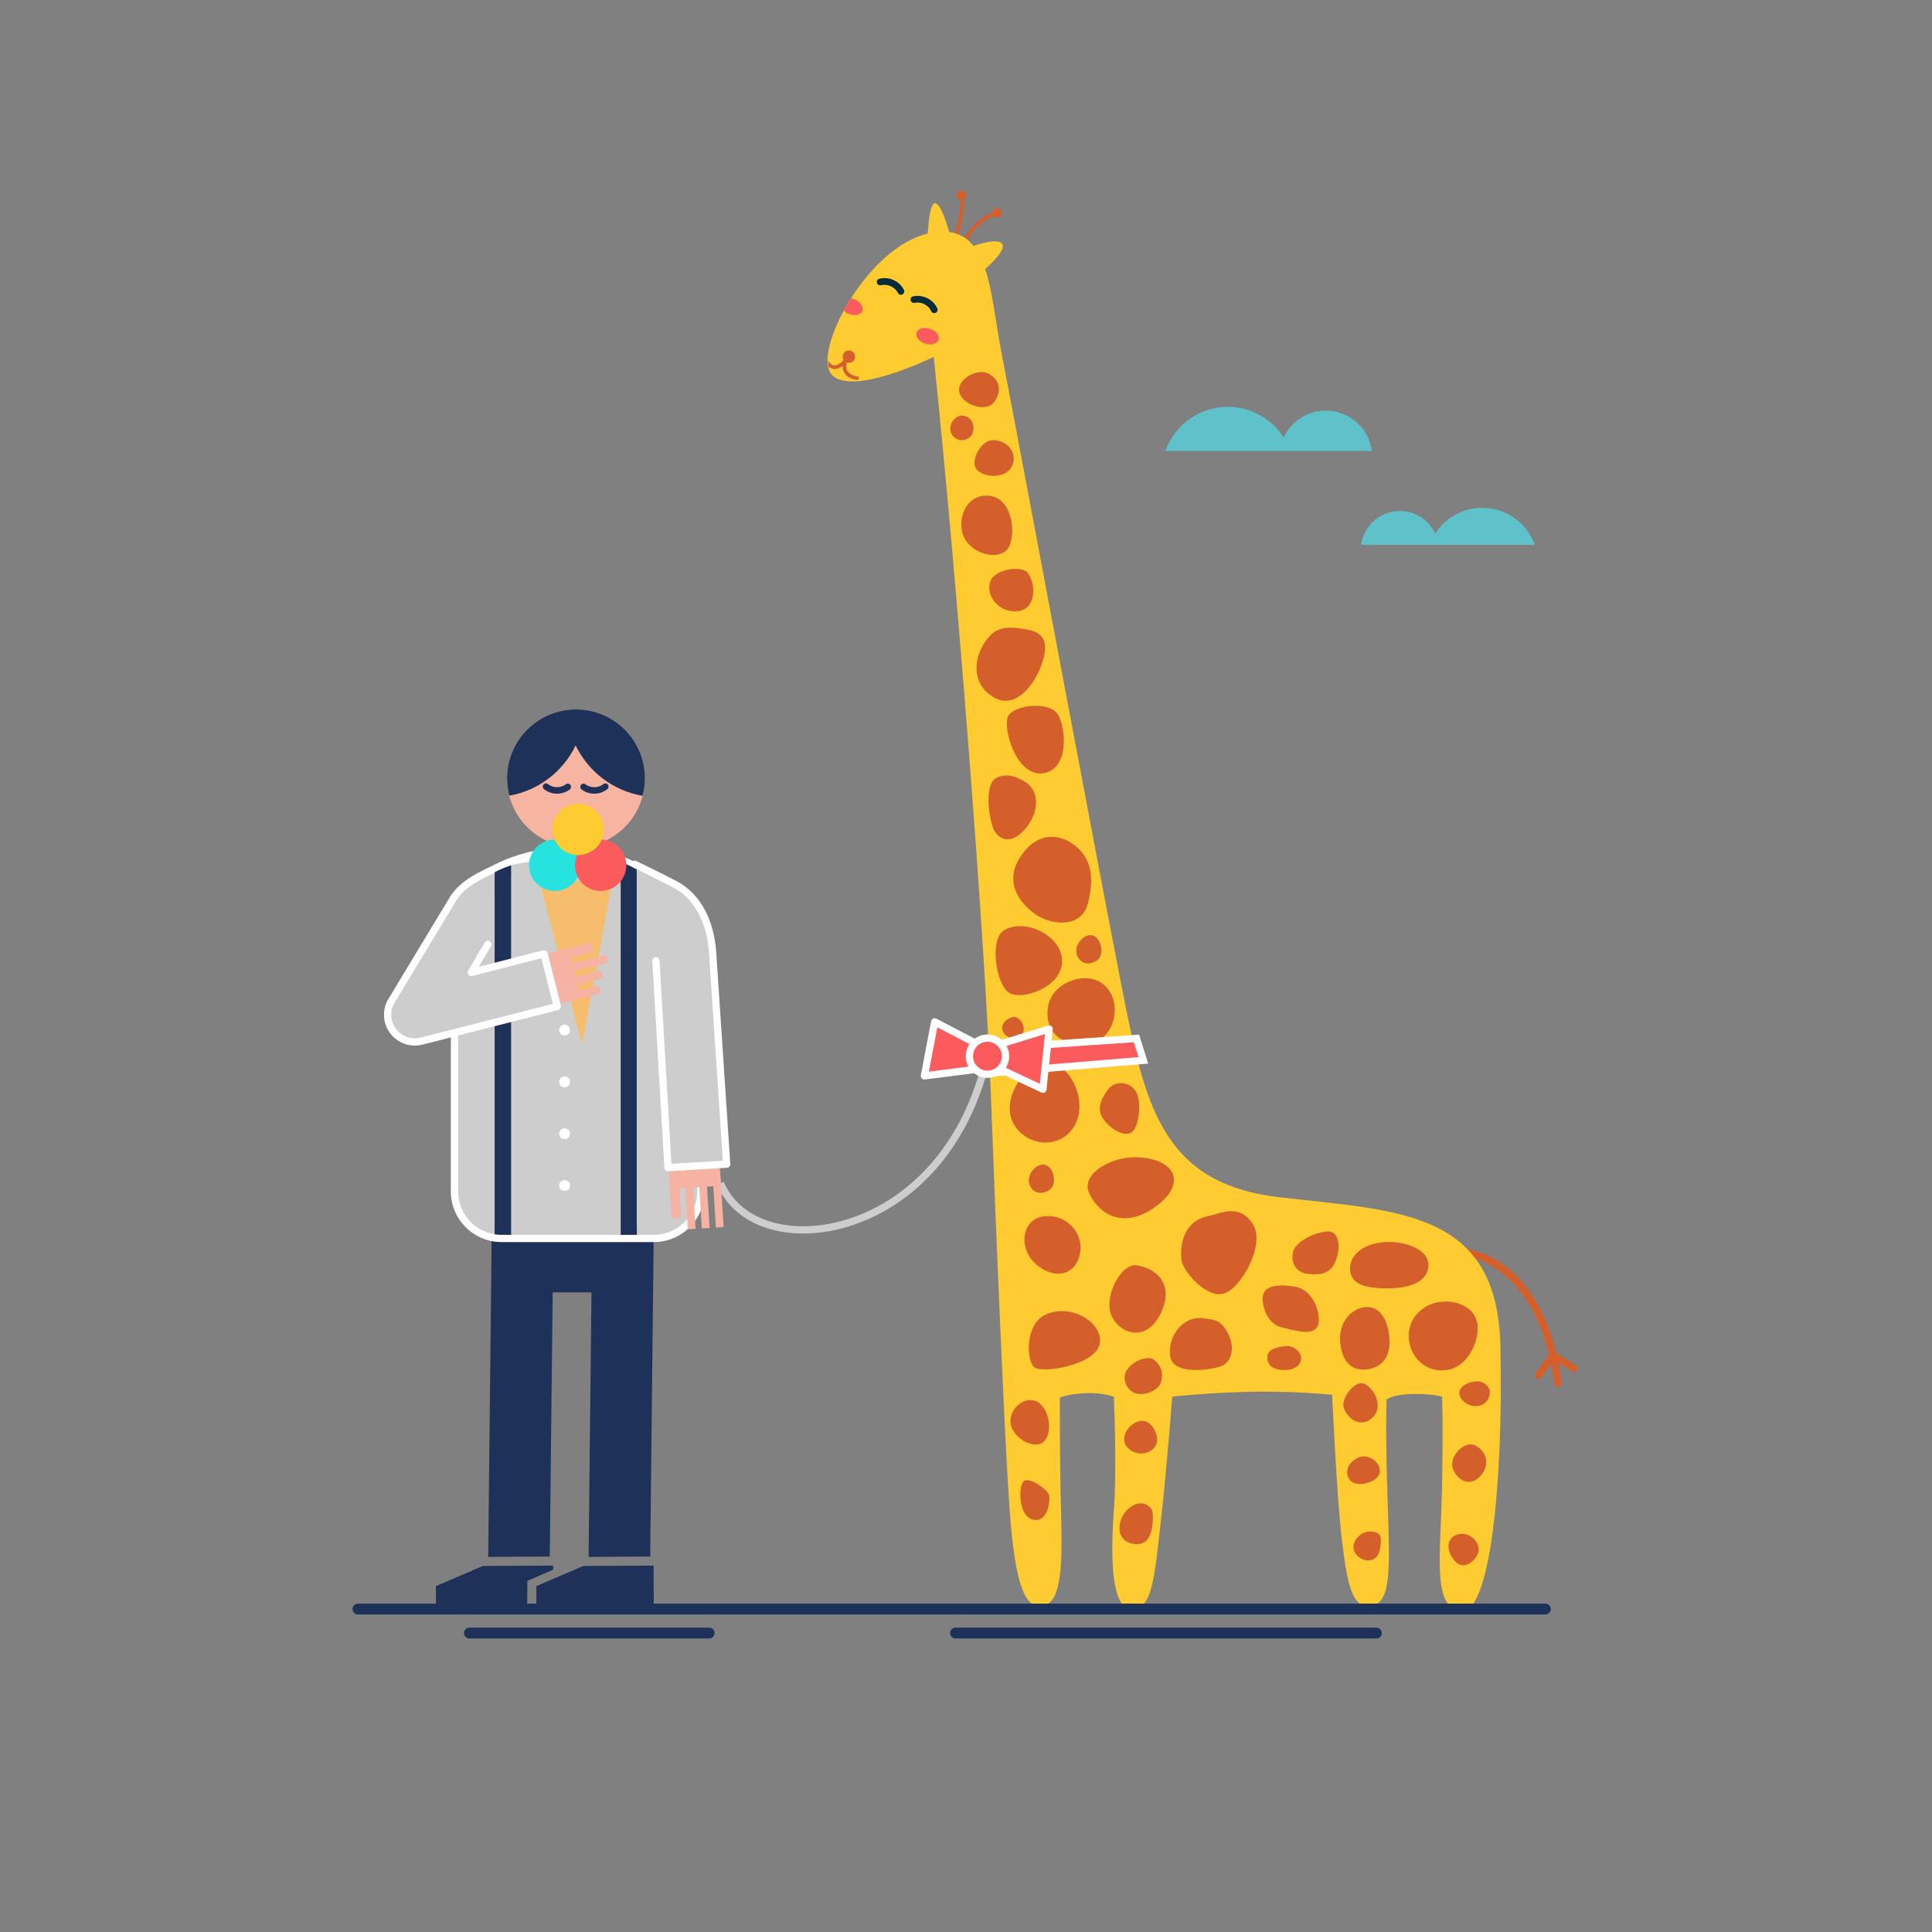 <?xml version="1.0" encoding="UTF-8" standalone="no"?>
<svg width="454px" height="454px" viewBox="0 0 454 454" version="1.1" xmlns="http://www.w3.org/2000/svg" xmlns:xlink="http://www.w3.org/1999/xlink" xmlns:sketch="http://www.bohemiancoding.com/sketch/ns">
    <rect x="0" y="0" width="454" height="454" fill="#808080" stroke="none"/>
    <!-- Generator: Sketch 3.4 (15575) - http://www.bohemiancoding.com/sketch -->
    <title>Untitled 2</title>
    <desc>Created with Sketch.</desc>
    <defs>
        <path id="path-1" d="M0,0.457 L453.543,0.457 L453.543,454 L0,454 L0,0.457 Z"></path>
    </defs>
    <g id="Page-1" stroke="none" stroke-width="1" fill="none" fill-rule="evenodd" sketch:type="MSPage">
        <g id="beavr-giraffe-gelato" sketch:type="MSLayerGroup">
            <path d="M188.732,289.867 C179.16,289.867 171.559,285.624 168.501,278.381 L170.069,277.719 C173.16,285.033 181.459,288.987 191.742,288.022 C206.249,286.666 225.353,275.091 231.45,246.93 L233.114,247.291 C226.822,276.35 206.98,288.308 191.9,289.717 C190.824,289.818 189.766,289.867 188.732,289.867" id="Fill-1" fill="#CDCDCD" sketch:type="MSShapeGroup"></path>
            <path d="M226.277,57.986 L223.844,56.647 L223.958,56.309 C223.981,56.245 226.141,49.832 225.574,46.26 C225.537,46.028 225.695,45.811 225.928,45.773 C226.157,45.737 226.378,45.894 226.415,46.127 C226.944,49.459 225.329,54.832 224.876,56.243 L225.922,56.819 C226.676,55.472 229.41,51.103 233.769,49.823 C233.993,49.756 234.231,49.886 234.296,50.111 C234.363,50.337 234.234,50.573 234.008,50.639 C229.296,52.023 226.502,57.534 226.475,57.589 L226.277,57.986 Z" id="Fill-3" fill="#D45F2A" sketch:type="MSShapeGroup"></path>
            <path d="M366.108,325.887 C365.686,325.887 365.321,325.574 365.265,325.145 C361.634,297.322 344.848,295.277 344.678,295.26 C344.211,295.212 343.87,294.794 343.919,294.325 C343.968,293.857 344.38,293.527 344.853,293.566 C345.598,293.643 363.15,295.779 366.953,324.926 C367.014,325.392 366.685,325.819 366.219,325.88 C366.182,325.885 366.145,325.887 366.108,325.887" id="Fill-5" fill="#D45F2A" sketch:type="MSShapeGroup"></path>
            <path d="M219.414,83.868 C219.414,83.868 200.554,93.155 195.553,88.154 C190.552,83.154 203.554,58.149 218.128,54.863 C232.702,51.577 232.416,68.008 235.417,83.296 C238.417,98.585 258.135,204.174 263.564,231.75 C268.994,259.326 272.709,278.043 300.57,281.33 C328.432,284.616 351.865,284.187 352.579,316.336 C353.294,348.484 350.15,379.489 343.292,378.632 C336.434,377.774 338.577,365.201 338.863,349.341 C339.148,333.481 338.863,328.195 338.863,328.195 C338.863,328.195 336.615,327.476 331.918,327.57 C327.22,327.664 325.811,328.885 325.811,328.885 C325.811,328.885 325.53,337.152 326.093,353.216 C326.657,369.28 326.845,376.608 322.242,377.359 C317.638,378.111 316.605,372.099 315.384,362.329 C314.163,352.559 313.035,327.758 313.035,327.758 C313.035,327.758 303.077,326.725 291.992,327.1 C280.907,327.476 275.459,328.228 275.459,328.228 C275.459,328.228 274.237,344.668 272.734,357.913 C271.231,371.159 270.761,378.205 265.876,378.111 C260.991,378.017 260.991,365.241 261.743,355.001 C262.495,344.761 261.743,328.228 261.743,328.228 C261.743,328.228 259.207,327.194 255.073,327.382 C250.94,327.57 249.061,328.416 249.061,328.416 C249.061,328.416 248.967,341.755 249.343,355.377 C249.718,368.998 249.343,377.359 244.364,377.453 C239.385,377.547 237.882,366.274 236.848,348.613 C235.815,330.952 234.13,292.232 232.853,257.469 C231.576,222.707 224.988,137.004 219.414,83.868" id="Fill-7" fill="#FECB30" sketch:type="MSShapeGroup"></path>
            <path d="M209.721,65.703 C210.881,66.156 211.836,67.012 212.409,68.116 C212.609,68.502 212.459,68.977 212.073,69.178 C211.687,69.378 211.211,69.228 211.011,68.841 C210.278,67.428 208.565,66.651 207.019,67.027 C206.596,67.13 206.171,66.869 206.068,66.448 C205.965,66.025 206.224,65.599 206.647,65.496 C207.672,65.247 208.736,65.319 209.721,65.703" id="Fill-9" fill="#062B3A" sketch:type="MSShapeGroup"></path>
            <path d="M217.476,69.871 C217.537,69.895 217.598,69.92 217.659,69.946 C218.799,70.441 219.721,71.333 220.254,72.457 C220.439,72.851 220.271,73.32 219.878,73.506 C219.484,73.693 219.016,73.524 218.829,73.13 C218.461,72.351 217.822,71.734 217.032,71.392 C216.369,71.087 215.625,71.021 214.91,71.168 C214.484,71.253 214.067,70.979 213.98,70.554 C213.893,70.127 214.169,69.712 214.594,69.624 C215.564,69.427 216.556,69.512 217.476,69.871" id="Fill-11" fill="#062B3A" sketch:type="MSShapeGroup"></path>
            <path d="M232.24,87.784 C229.464,86.396 224.607,89.345 225.474,92.294 C226.342,95.243 231.806,96.978 233.628,94.463 C235.449,91.947 235.016,89.172 232.24,87.784" id="Fill-13" fill="#D45F2A" sketch:type="MSShapeGroup"></path>
            <path d="M226.255,97.672 C224.446,97.446 222.352,100.101 223.74,102.182 C225.127,104.264 228.076,103.483 228.597,101.662 C229.117,99.84 228.337,97.932 226.255,97.672" id="Fill-15" fill="#D45F2A" sketch:type="MSShapeGroup"></path>
            <path d="M233.541,103.426 C230.579,103.265 228.163,107.994 229.291,109.989 C230.418,111.984 235.623,112.852 237.531,109.989 C239.439,107.127 237.271,103.628 233.541,103.426" id="Fill-17" fill="#D45F2A" sketch:type="MSShapeGroup"></path>
            <path d="M232.413,116.494 C226.785,116.012 224.867,122.305 226.428,126.035 C227.989,129.765 233.627,131.673 236.316,129.505 C239.005,127.336 238.485,117.014 232.413,116.494" id="Fill-19" fill="#D45F2A" sketch:type="MSShapeGroup"></path>
            <path d="M241.52,134.623 C240.175,132.868 233.975,133.582 232.761,136.53 C231.546,139.48 234.234,143.904 238.918,143.643 C243.602,143.382 243.516,137.225 241.52,134.623" id="Fill-21" fill="#D45F2A" sketch:type="MSShapeGroup"></path>
            <path d="M232.934,149.108 C229.143,152.775 227.555,159.777 232.934,163.506 C238.311,167.236 242.649,161.164 244.209,157.522 C245.77,153.879 247.071,149.195 241.954,148.067 C236.837,146.94 234.498,147.595 232.934,149.108" id="Fill-23" fill="#D45F2A" sketch:type="MSShapeGroup"></path>
            <path d="M248.72,168.103 C246.858,164.645 238.658,165.588 237.01,168.103 C235.362,170.618 238.745,182.501 244.99,181.721 C251.235,180.94 250.541,171.486 248.72,168.103" id="Fill-25" fill="#D45F2A" sketch:type="MSShapeGroup"></path>
            <path d="M234.061,182.849 C231.346,184.4 232.24,191.782 233.454,194.732 C234.668,197.68 238.138,198.635 241.434,194.125 C244.73,189.614 243.602,185.363 240.913,183.715 C238.224,182.067 235.883,181.808 234.061,182.849" id="Fill-27" fill="#D45F2A" sketch:type="MSShapeGroup"></path>
            <path d="M253.057,199.069 C249.036,195.577 243.429,195.339 239.526,201.757 C235.623,208.175 240.654,213.207 243.863,215.202 C247.072,217.196 254.098,218.325 255.659,212.252 C257.22,206.18 256.353,201.93 253.057,199.069" id="Fill-29" fill="#D45F2A" sketch:type="MSShapeGroup"></path>
            <path d="M235.969,218.584 C232.405,220.64 234.061,231.508 237.183,233.329 C240.306,235.151 249.5,231.942 249.587,225.957 C249.674,219.972 241.046,215.654 235.969,218.584" id="Fill-31" fill="#D45F2A" sketch:type="MSShapeGroup"></path>
            <path d="M256.96,219.886 C254.869,219.049 251.929,222.227 253.23,224.829 C254.531,227.431 257.827,226.304 258.521,224.829 C259.215,223.355 258.695,220.579 256.96,219.886" id="Fill-33" fill="#D45F2A" sketch:type="MSShapeGroup"></path>
            <path d="M245.811,273.808 C243.72,272.972 240.78,276.15 242.081,278.752 C243.382,281.354 246.678,280.227 247.372,278.752 C248.066,277.278 247.546,274.502 245.811,273.808" id="Fill-35" fill="#D45F2A" sketch:type="MSShapeGroup"></path>
            <path d="M258.261,230.641 C253.971,228.373 247.159,231.335 246.291,236.452 C245.424,241.57 248.373,245.907 255.485,245.3 C262.598,244.692 264.333,233.85 258.261,230.641" id="Fill-37" fill="#D45F2A" sketch:type="MSShapeGroup"></path>
            <path d="M238.104,238.968 C236.515,239.266 234.495,241.05 236.056,242.958 C237.618,244.866 240.567,243.825 240.567,241.917 C240.567,240.009 239.028,238.795 238.104,238.968" id="Fill-39" fill="#D45F2A" sketch:type="MSShapeGroup"></path>
            <path d="M246.638,249.897 C240.954,249.446 235.435,257.877 237.871,263.428 C240.306,268.979 248.286,270.541 252.102,265.163 C255.919,259.785 252.102,250.331 246.638,249.897" id="Fill-41" fill="#D45F2A" sketch:type="MSShapeGroup"></path>
            <path d="M268.409,272.015 C261.62,271.246 253.987,275.745 255.864,280.168 C257.74,284.592 263.118,289.016 270.664,284.158 C278.21,279.301 277.603,273.056 268.409,272.015" id="Fill-43" fill="#D45F2A" sketch:type="MSShapeGroup"></path>
            <path d="M245.462,285.806 C240.036,286.319 239.265,293.265 243.255,296.908 C247.245,300.551 252.237,300.118 253.644,295.174 C255.051,290.23 250.965,285.286 245.462,285.806" id="Fill-45" fill="#D45F2A" sketch:type="MSShapeGroup"></path>
            <path d="M267.108,297.342 C263.326,296.826 259.128,305.062 261.297,309.399 C263.465,313.735 269.71,315.47 272.919,308.271 C276.129,301.072 270.924,297.862 267.108,297.342" id="Fill-47" fill="#D45F2A" sketch:type="MSShapeGroup"></path>
            <path d="M283.935,285.768 C277.63,287.07 277.343,293.352 277.603,295.954 C277.863,298.556 283.241,304.975 287.405,304.021 C291.568,303.067 297.553,292.311 294.344,287.541 C291.134,282.77 287.058,285.123 283.935,285.768" id="Fill-49" fill="#D45F2A" sketch:type="MSShapeGroup"></path>
            <path d="M245.462,309.049 C240.803,311.432 241.192,319.854 243.094,321.323 C244.995,322.793 257.27,320.805 258.394,315.878 C259.517,310.951 251.547,305.937 245.462,309.049" id="Fill-51" fill="#D45F2A" sketch:type="MSShapeGroup"></path>
            <path d="M271.014,319.422 C269.431,318.216 262.889,320.891 264.531,325.127 C266.173,329.362 271.817,327.311 272.679,325.127 C273.629,322.718 272.829,320.805 271.014,319.422" id="Fill-53" fill="#D45F2A" sketch:type="MSShapeGroup"></path>
            <path d="M283.115,309.827 C278.428,308.959 274.644,313.371 274.903,318.212 C275.163,323.052 283.111,322.101 286.397,321.237 C289.684,320.373 290.289,316.414 288.474,313.164 C286.659,309.913 285.449,310.259 283.115,309.827" id="Fill-55" fill="#D45F2A" sketch:type="MSShapeGroup"></path>
            <path d="M304.466,302.393 C300.523,301.663 297.464,302.123 296.859,304.116 C296.254,306.11 297.551,311.037 301.095,311.901 C304.639,312.766 308.183,313.803 309.479,311.901 C310.776,310 309.134,303.257 304.466,302.393" id="Fill-57" fill="#D45F2A" sketch:type="MSShapeGroup"></path>
            <path d="M312.937,289.514 C311.074,288.798 304.898,291.07 303.947,293.922 C302.997,296.775 304.898,299.084 307.059,299.313 C309.22,299.541 311.9,299.765 313.369,297.319 C314.839,294.873 315.184,290.378 312.937,289.514" id="Fill-59" fill="#D45F2A" sketch:type="MSShapeGroup"></path>
            <path d="M266.111,265.952 C267.63,264.657 268.581,258.146 266.529,255.948 C264.476,253.751 261.539,254.32 260.307,256.11 C259.075,257.899 257.599,260.147 259.046,262.606 C260.494,265.065 264.279,267.514 266.111,265.952" id="Fill-61" fill="#D45F2A" sketch:type="MSShapeGroup"></path>
            <path d="M244.304,329.794 C241.588,327.502 237.13,330.572 237.475,334.289 C237.821,338.006 243.007,340.599 245.082,338.957 C247.156,337.314 247.07,332.128 244.304,329.794" id="Fill-63" fill="#D45F2A" sketch:type="MSShapeGroup"></path>
            <path d="M240.74,347.947 C239.224,348.761 239.205,356.332 242.749,357.11 C246.293,357.887 246.84,352.528 246.523,351.318 C246.206,350.108 242.189,347.169 240.74,347.947" id="Fill-65" fill="#D45F2A" sketch:type="MSShapeGroup"></path>
            <path d="M269.717,334.233 C267.239,332.808 263.493,336.105 264.268,338.957 C264.842,341.068 268.334,342.587 270.754,340.686 C273.175,338.784 271.273,335.127 269.717,334.233" id="Fill-67" fill="#D45F2A" sketch:type="MSShapeGroup"></path>
            <path d="M269.544,353.652 C267.555,352.459 264.358,354.238 263.407,357.186 C262.456,360.135 263.58,362.382 266.475,362.815 C269.371,363.247 270.581,361.031 270.841,358.076 C271.1,355.121 270.841,354.43 269.544,353.652" id="Fill-69" fill="#D45F2A" sketch:type="MSShapeGroup"></path>
            <path d="M302.478,316.31 C299.544,316.487 297.724,317.285 297.81,319.131 C297.897,320.978 299.366,321.951 301.873,321.94 C304.38,321.929 305.763,320.656 305.763,319.131 C305.763,317.607 303.877,316.226 302.478,316.31" id="Fill-71" fill="#D45F2A" sketch:type="MSShapeGroup"></path>
            <path d="M321.494,307.147 C317.951,307.029 314.492,310.432 314.925,315.359 C315.357,320.286 317.864,322.184 321.148,321.796 C324.433,321.409 326.853,319.164 326.507,314.495 C326.162,309.827 324.087,307.233 321.494,307.147" id="Fill-73" fill="#D45F2A" sketch:type="MSShapeGroup"></path>
            <path d="M326.541,291.848 C320.63,291.848 317.086,294.787 317.259,298.331 C317.432,301.875 320.954,302.826 326.541,302.739 C332.127,302.653 335.584,300.802 335.671,297.319 C335.757,293.836 330.808,291.848 326.541,291.848" id="Fill-75" fill="#D45F2A" sketch:type="MSShapeGroup"></path>
            <path d="M339.733,305.851 C334.177,305.851 330.484,310.203 331.089,314.942 C331.694,319.681 335.93,322.962 340.684,321.797 C345.438,320.632 347.685,314.495 347.167,311.124 C346.648,307.753 343.45,305.851 339.733,305.851" id="Fill-77" fill="#D45F2A" sketch:type="MSShapeGroup"></path>
            <path d="M350.105,326.942 C350.135,328.434 349.327,330.14 347.239,330.4 C345.151,330.659 343.19,329.103 342.931,327.593 C342.671,326.083 344.744,324.608 347.239,324.608 C348.981,324.608 350.089,326.155 350.105,326.942" id="Fill-79" fill="#D45F2A" sketch:type="MSShapeGroup"></path>
            <path d="M320.714,325.213 C318.546,324.128 315.357,328.295 315.702,330.428 C316.048,332.56 319.16,335.931 322.272,333.338 C325.384,330.745 322.96,326.337 320.714,325.213" id="Fill-81" fill="#D45F2A" sketch:type="MSShapeGroup"></path>
            <path d="M319.714,342.328 C317.116,343.12 315.604,345.786 317.253,347.817 C318.901,349.848 324.26,348.206 324.26,345.699 C324.26,343.192 321.258,341.858 319.714,342.328" id="Fill-83" fill="#D45F2A" sketch:type="MSShapeGroup"></path>
            <path d="M346.043,339.46 C343.48,338.994 340.252,342.673 341.548,345.483 C342.845,348.292 346.043,349.589 348.377,346.218 C350.711,342.847 347.858,339.79 346.043,339.46" id="Fill-85" fill="#D45F2A" sketch:type="MSShapeGroup"></path>
            <path d="M344.055,360.48 C341.368,360.096 339.054,362.468 341.252,366.012 C343.45,369.556 346.362,367.136 347.24,365.234 C348.118,363.332 346.475,360.826 344.055,360.48" id="Fill-87" fill="#D45F2A" sketch:type="MSShapeGroup"></path>
            <path d="M322.186,359.875 C319.86,359.664 317.086,362.468 318.383,364.802 C319.679,367.136 323.569,367.698 324.261,364.132 C324.952,360.567 324.088,360.048 322.186,359.875" id="Fill-89" fill="#D45F2A" sketch:type="MSShapeGroup"></path>
            <path d="M223.288,55.447 C223.288,55.447 221.448,48.016 219.783,47.778 C218.119,47.54 217.94,56.636 217.94,56.636 L223.288,55.447 Z" id="Fill-91" fill="#FECB30" sketch:type="MSShapeGroup"></path>
            <path d="M227.75,58.123 C227.75,58.123 234.408,55.567 235.538,57.35 C236.667,59.134 230.049,64.484 230.049,64.484 L227.75,58.123 Z" id="Fill-93" fill="#FECB30" sketch:type="MSShapeGroup"></path>
            <path d="M200.944,83.807 C200.944,84.611 200.292,85.262 199.489,85.262 C198.685,85.262 198.033,84.611 198.033,83.807 C198.033,83.003 198.685,82.352 199.489,82.352 C200.292,82.352 200.944,83.003 200.944,83.807" id="Fill-95" fill="#D45F2A" sketch:type="MSShapeGroup"></path>
            <path d="M220.552,79.842 C220.238,80.805 218.824,81.208 217.396,80.742 C215.967,80.276 215.064,79.117 215.379,78.153 C215.693,77.19 217.106,76.787 218.535,77.253 C219.963,77.72 220.866,78.879 220.552,79.842" id="Fill-97" fill="#FC5B5D" sketch:type="MSShapeGroup"></path>
            <path d="M200.839,70.348 C200.562,70.23 200.285,70.157 200.013,70.107 C199.43,71.021 198.871,71.956 198.296,73.001 C198.597,73.286 198.967,73.54 199.404,73.726 C200.787,74.314 202.229,74.034 202.626,73.101 C203.022,72.168 202.222,70.936 200.839,70.348" id="Fill-99" fill="#FC5B5D" sketch:type="MSShapeGroup"></path>
            <path d="M201.428,88.445 C201.413,88.444 199.873,88.284 199.189,87.242 C198.799,86.648 198.759,85.855 199.071,84.887 C199.133,84.695 199.053,84.487 198.878,84.387 C198.704,84.287 198.484,84.323 198.349,84.472 C197.457,85.468 196.655,85.935 195.995,85.859 C195.486,85.803 195.015,85.408 194.589,84.713 C194.602,85.236 194.638,85.712 194.685,86.155 C195.058,86.468 195.463,86.657 195.901,86.706 C196.569,86.779 197.277,86.529 198.013,85.959 C197.992,86.62 198.147,87.205 198.477,87.709 C199.384,89.088 201.267,89.285 201.347,89.293 C201.36,89.294 201.374,89.295 201.388,89.295 C201.604,89.295 201.79,89.13 201.811,88.91 C201.834,88.676 201.662,88.468 201.428,88.445" id="Fill-101" fill="#D45F2A" sketch:type="MSShapeGroup"></path>
            <path d="M361.497,324.062 C361.326,324.062 361.153,324.01 361.002,323.904 C360.62,323.63 360.532,323.099 360.805,322.716 L364.688,317.286 L370.308,320.844 C370.704,321.094 370.823,321.62 370.571,322.019 C370.32,322.414 369.793,322.534 369.397,322.281 L365.137,319.587 L362.19,323.707 C362.024,323.938 361.762,324.062 361.497,324.062" id="Fill-103" fill="#D45F2A" sketch:type="MSShapeGroup"></path>
            <path d="M227.016,45.927 C227.016,46.536 226.522,47.03 225.913,47.03 C225.304,47.03 224.81,46.536 224.81,45.927 C224.81,45.318 225.304,44.824 225.913,44.824 C226.522,44.824 227.016,45.318 227.016,45.927" id="Fill-105" fill="#D45F2A" sketch:type="MSShapeGroup"></path>
            <path d="M235.408,50.051 C235.408,50.66 234.914,51.154 234.305,51.154 C233.696,51.154 233.202,50.66 233.202,50.051 C233.202,49.442 233.696,48.948 234.305,48.948 C234.914,48.948 235.408,49.442 235.408,50.051" id="Fill-107" fill="#D45F2A" sketch:type="MSShapeGroup"></path>
            <path d="M232.203,246.406 L267.062,244.014 L268.676,249.174 L233.252,252.081 L232.203,246.406 Z" id="Fill-109" fill="#FC5B5D" sketch:type="MSShapeGroup"></path>
            <path d="M233.214,247.191 L233.949,251.17 L267.546,248.413 L266.45,244.911 L233.214,247.191 Z M232.554,252.992 L231.192,245.623 L267.674,243.12 L269.805,249.936 L232.554,252.992 Z" id="Fill-111" fill="#FFFFFF" sketch:type="MSShapeGroup"></path>
            <path d="M235.538,245.191 L246.54,241.812 L245.074,255.964 L235.014,251.224" id="Fill-113" fill="#FC5B5D" sketch:type="MSShapeGroup"></path>
            <path d="M245.074,256.815 C244.95,256.815 244.826,256.788 244.712,256.734 L234.652,251.994 C234.226,251.793 234.044,251.286 234.245,250.862 C234.444,250.436 234.951,250.253 235.377,250.454 L244.351,254.682 L245.56,243.003 L235.788,246.005 C235.337,246.143 234.861,245.89 234.724,245.441 C234.586,244.991 234.839,244.515 235.288,244.377 L246.289,240.997 C246.562,240.914 246.86,240.971 247.08,241.154 C247.301,241.335 247.416,241.615 247.387,241.898 L245.921,256.051 C245.892,256.326 245.732,256.57 245.492,256.705 C245.362,256.778 245.219,256.815 245.074,256.815" id="Fill-115" fill="#FFFFFF" sketch:type="MSShapeGroup"></path>
            <path d="M228.683,244.842 L219.643,240.128 L217.223,252.825 L228.852,251.345" id="Fill-117" fill="#FC5B5D" sketch:type="MSShapeGroup"></path>
            <path d="M217.223,253.676 C216.989,253.676 216.765,253.58 216.603,253.407 C216.416,253.21 216.336,252.933 216.387,252.665 L218.806,239.967 C218.857,239.703 219.029,239.478 219.272,239.361 C219.514,239.244 219.797,239.249 220.036,239.372 L229.077,244.087 C229.493,244.305 229.655,244.819 229.438,245.236 C229.22,245.652 228.708,245.815 228.289,245.597 L220.264,241.412 L218.279,251.832 L228.744,250.499 C229.217,250.444 229.637,250.771 229.696,251.237 C229.755,251.703 229.425,252.129 228.959,252.189 L217.33,253.669 C217.294,253.674 217.259,253.676 217.223,253.676" id="Fill-119" fill="#FFFFFF" sketch:type="MSShapeGroup"></path>
            <path d="M236.292,248.083 C236.353,250.427 234.503,252.375 232.159,252.436 C229.816,252.498 227.867,250.648 227.806,248.304 C227.745,245.96 229.595,244.012 231.939,243.951 C234.282,243.889 236.231,245.74 236.292,248.083" id="Fill-121" fill="#FC5B5D" sketch:type="MSShapeGroup"></path>
            <path d="M232.05,244.8 C232.02,244.8 231.99,244.801 231.961,244.802 C231.055,244.825 230.213,245.2 229.588,245.858 C228.964,246.514 228.633,247.376 228.657,248.281 C228.706,250.152 230.281,251.656 232.137,251.585 C234.008,251.537 235.49,249.975 235.441,248.106 C235.393,246.265 233.88,244.8 232.05,244.8 M232.045,253.289 C230.735,253.289 229.495,252.795 228.541,251.889 C227.554,250.952 226.99,249.687 226.954,248.326 C226.92,246.965 227.416,245.672 228.354,244.685 C229.291,243.698 230.556,243.135 231.916,243.099 C231.961,243.098 232.006,243.097 232.05,243.097 C234.799,243.097 237.071,245.297 237.144,248.061 C237.216,250.87 234.991,253.214 232.182,253.288 C232.136,253.288 232.09,253.289 232.045,253.289" id="Fill-123" fill="#FFFFFF" sketch:type="MSShapeGroup"></path>
            <path d="M152.788,365.771 L138.315,365.855 L139.167,287.612 L153.639,288.436 L152.788,365.771 Z" id="Fill-125" fill="#1E3158" sketch:type="MSShapeGroup"></path>
            <mask id="mask-2" sketch:name="Clip 128" fill="white">
                <use xlink:href="#path-1"></use>
            </mask>
            <g id="Clip-128"></g>
            <path d="M145.977,303.694 L123.028,303.694 L123.028,290.166 L145.977,290.166 L145.977,303.694 Z" id="Fill-127" fill="#1E3158" sketch:type="MSShapeGroup" mask="url(#mask-2)"></path>
            <path d="M153.63,377.256 L126.048,377.405 L126.023,372.727 L137.065,367.989 L153.579,367.9 L153.63,377.256 Z" id="Fill-129" fill="#1E3158" sketch:type="MSShapeGroup" mask="url(#mask-2)"></path>
            <path d="M129.191,365.771 L114.719,365.855 L115.57,287.612 L130.042,288.436 L129.191,365.771 Z" id="Fill-130" fill="#1E3158" sketch:type="MSShapeGroup" mask="url(#mask-2)"></path>
            <path d="M123.928,371.479 L123.879,377.337 L102.451,377.405 L102.427,372.727 L113.468,367.989 L129.982,367.9 L129.988,368.865 L123.928,371.479 Z" id="Fill-131" fill="#1E3158" sketch:type="MSShapeGroup" mask="url(#mask-2)"></path>
            <path d="M120.57,202.239 C106.387,207.27 106.797,217.944 106.797,226.854 L106.797,279.972 C106.797,286.076 111.745,291.024 117.849,291.024 L153.653,291.024 C159.757,291.024 164.705,286.076 164.705,279.972 L164.705,228.745 C164.705,208.096 143.548,194.089 120.57,202.239" id="Fill-132" fill="#CDCDCD" sketch:type="MSShapeGroup" mask="url(#mask-2)"></path>
            <path d="M133.895,200.72 C129.638,200.72 125.235,201.487 120.855,203.041 C107.625,207.733 107.637,217.503 107.648,226.122 L107.648,226.853 L107.648,279.972 C107.648,285.597 112.224,290.173 117.849,290.173 L153.653,290.173 C159.279,290.173 163.854,285.597 163.854,279.972 L163.854,228.745 C163.854,219.736 159.627,211.583 152.256,206.376 C146.951,202.63 140.607,200.72 133.895,200.72 M153.653,291.875 L117.849,291.875 C111.286,291.875 105.946,286.535 105.946,279.972 L105.945,226.124 C105.934,217.395 105.921,206.532 120.286,201.437 L120.571,202.239 L120.286,201.437 C132.1,197.245 144.111,198.538 153.238,204.986 C161.067,210.515 165.557,219.176 165.557,228.745 L165.557,279.972 C165.557,286.535 160.217,291.875 153.653,291.875" id="Fill-133" fill="#FFFFFF" sketch:type="MSShapeGroup" mask="url(#mask-2)"></path>
            <path d="M151.556,182.912 C151.556,191.86 144.303,199.115 135.353,199.115 C126.406,199.115 119.151,191.86 119.151,182.912 C119.151,173.964 126.406,166.709 135.353,166.709 C144.303,166.709 151.556,173.964 151.556,182.912" id="Fill-134" fill="#F6B4A1" sketch:type="MSShapeGroup" mask="url(#mask-2)"></path>
            <path d="M131.111,186.509 C129.919,186.561 128.751,186.179 127.822,185.433 C127.497,185.172 127.446,184.698 127.707,184.372 C127.968,184.048 128.442,183.995 128.767,184.257 C129.956,185.212 131.758,185.231 132.967,184.305 C133.298,184.05 133.772,184.115 134.025,184.444 C134.278,184.775 134.216,185.248 133.885,185.502 C133.083,186.117 132.123,186.465 131.111,186.509" id="Fill-135" fill="#1E3158" sketch:type="MSShapeGroup" mask="url(#mask-2)"></path>
            <path d="M139.434,186.509 C140.626,186.561 141.794,186.179 142.723,185.433 C143.048,185.172 143.099,184.698 142.838,184.372 C142.578,184.048 142.103,183.995 141.778,184.257 C140.589,185.212 138.787,185.231 137.578,184.305 C137.247,184.05 136.773,184.115 136.52,184.444 C136.267,184.775 136.329,185.248 136.66,185.502 C137.462,186.117 138.422,186.465 139.434,186.509" id="Fill-136" fill="#1E3158" sketch:type="MSShapeGroup" mask="url(#mask-2)"></path>
            <path d="M133.957,217.708 C133.957,218.413 133.385,218.985 132.68,218.985 C131.975,218.985 131.403,218.413 131.403,217.708 C131.403,217.003 131.975,216.431 132.68,216.431 C133.385,216.431 133.957,217.003 133.957,217.708" id="Fill-137" fill="#FFFFFF" sketch:type="MSShapeGroup" mask="url(#mask-2)"></path>
            <path d="M133.957,229.883 C133.957,230.589 133.385,231.161 132.68,231.161 C131.975,231.161 131.403,230.589 131.403,229.883 C131.403,229.179 131.975,228.607 132.68,228.607 C133.385,228.607 133.957,229.179 133.957,229.883" id="Fill-138" fill="#FFFFFF" sketch:type="MSShapeGroup" mask="url(#mask-2)"></path>
            <path d="M133.957,242.059 C133.957,242.764 133.385,243.336 132.68,243.336 C131.975,243.336 131.403,242.764 131.403,242.059 C131.403,241.354 131.975,240.782 132.68,240.782 C133.385,240.782 133.957,241.354 133.957,242.059" id="Fill-139" fill="#FFFFFF" sketch:type="MSShapeGroup" mask="url(#mask-2)"></path>
            <path d="M133.957,254.234 C133.957,254.939 133.385,255.511 132.68,255.511 C131.975,255.511 131.403,254.939 131.403,254.234 C131.403,253.529 131.975,252.957 132.68,252.957 C133.385,252.957 133.957,253.529 133.957,254.234" id="Fill-140" fill="#FFFFFF" sketch:type="MSShapeGroup" mask="url(#mask-2)"></path>
            <path d="M133.957,266.41 C133.957,267.115 133.385,267.687 132.68,267.687 C131.975,267.687 131.403,267.115 131.403,266.41 C131.403,265.705 131.975,265.133 132.68,265.133 C133.385,265.133 133.957,265.705 133.957,266.41" id="Fill-141" fill="#FFFFFF" sketch:type="MSShapeGroup" mask="url(#mask-2)"></path>
            <path d="M133.957,278.585 C133.957,279.29 133.385,279.862 132.68,279.862 C131.975,279.862 131.403,279.29 131.403,278.585 C131.403,277.88 131.975,277.308 132.68,277.308 C133.385,277.308 133.957,277.88 133.957,278.585" id="Fill-142" fill="#FFFFFF" sketch:type="MSShapeGroup" mask="url(#mask-2)"></path>
            <path d="M120.102,205.061 C120.086,205.038 120.074,205.014 120.058,204.992 C118.723,205.832 117.437,206.864 116.234,208.05 L116.234,290.032 C116.762,290.116 117.298,290.172 117.849,290.172 L120.102,290.172 L120.102,205.061 Z" id="Fill-143" fill="#1E3158" sketch:type="MSShapeGroup" mask="url(#mask-2)"></path>
            <path d="M159.333,274.206 L160.091,286.201 L157.865,286.342 L157.106,274.347 L159.333,274.206 Z" id="Fill-144" fill="#F6B2A3" sketch:type="MSShapeGroup" mask="url(#mask-2)"></path>
            <path d="M168.844,269.381 L169.43,278.636 L157.425,279.396 L156.839,270.141 L168.844,269.381 Z" id="Fill-145" fill="#F6B2A3" sketch:type="MSShapeGroup" mask="url(#mask-2)"></path>
            <path d="M162.692,276.765 L163.451,288.76 L161.629,288.876 L160.87,276.88 L162.692,276.765 Z" id="Fill-146" fill="#F6B2A3" sketch:type="MSShapeGroup" mask="url(#mask-2)"></path>
            <path d="M165.988,276.556 L166.747,288.551 L164.925,288.667 L164.166,276.671 L165.988,276.556 Z" id="Fill-147" fill="#F6B2A3" sketch:type="MSShapeGroup" mask="url(#mask-2)"></path>
            <path d="M169.285,276.347 L170.044,288.342 L168.222,288.458 L167.463,276.462 L169.285,276.347 Z" id="Fill-148" fill="#F6B2A3" sketch:type="MSShapeGroup" mask="url(#mask-2)"></path>
            <path d="M363.145,379.388 L84.116,379.388 C83.411,379.388 82.839,378.816 82.839,378.111 C82.839,377.406 83.411,376.834 84.116,376.834 L363.145,376.834 C363.85,376.834 364.422,377.406 364.422,378.111 C364.422,378.816 363.85,379.388 363.145,379.388" id="Fill-149" fill="#1E3158" sketch:type="MSShapeGroup" mask="url(#mask-2)"></path>
            <path d="M166.637,385.029 L110.31,385.029 C109.605,385.029 109.033,384.457 109.033,383.752 C109.033,383.047 109.605,382.475 110.31,382.475 L166.637,382.475 C167.342,382.475 167.914,383.047 167.914,383.752 C167.914,384.457 167.342,385.029 166.637,385.029" id="Fill-150" fill="#1E3158" sketch:type="MSShapeGroup" mask="url(#mask-2)"></path>
            <path d="M323.425,385.029 L224.531,385.029 C223.826,385.029 223.254,384.457 223.254,383.752 C223.254,383.047 223.826,382.475 224.531,382.475 L323.425,382.475 C324.13,382.475 324.702,383.047 324.702,383.752 C324.702,384.457 324.13,385.029 323.425,385.029" id="Fill-151" fill="#1E3158" sketch:type="MSShapeGroup" mask="url(#mask-2)"></path>
            <path d="M154.138,225.777 L156.977,274.378 L170.764,273.572 L167.463,223.91 C166.748,213.987 161.996,209.589 158.616,207.822 C154.232,205.53 149.161,203.107 149.161,203.107" id="Fill-152" fill="#CDCDCD" sketch:type="MSShapeGroup" mask="url(#mask-2)"></path>
            <path d="M156.977,275.229 C156.769,275.229 156.567,275.153 156.411,275.014 C156.242,274.864 156.141,274.653 156.127,274.428 L153.288,225.827 C153.261,225.357 153.619,224.955 154.088,224.927 C154.565,224.916 154.96,225.258 154.988,225.727 L157.778,273.478 L169.858,272.772 L166.613,223.966 C165.896,214.019 161.047,210.054 158.222,208.576 C153.901,206.318 148.844,203.899 148.793,203.875 C148.369,203.672 148.189,203.164 148.392,202.739 C148.595,202.316 149.103,202.136 149.528,202.338 C149.579,202.362 154.663,204.796 159.01,207.067 C162.151,208.71 167.535,213.073 168.311,223.848 L171.613,273.516 C171.628,273.742 171.552,273.965 171.402,274.136 C171.252,274.305 171.04,274.408 170.814,274.422 L157.027,275.227 C157.01,275.228 156.994,275.229 156.977,275.229" id="Fill-153" fill="#FFFFFF" sketch:type="MSShapeGroup" mask="url(#mask-2)"></path>
            <path d="M136.78,245.444 L126.806,207.241 L143.948,206.971 L136.78,245.444 Z" id="Fill-154" fill="#F6BE6C" sketch:type="MSShapeGroup" mask="url(#mask-2)"></path>
            <path d="M135.354,166.709 C126.406,166.709 119.151,173.963 119.151,182.912 C119.151,184.318 119.349,185.675 119.686,186.976 C126.572,185.763 132.322,181.274 135.272,175.168 C138.244,181.32 144.059,185.833 151.015,187.005 C151.356,185.695 151.557,184.328 151.557,182.912 C151.557,173.963 144.302,166.709 135.354,166.709" id="Fill-155" fill="#1E3158" sketch:type="MSShapeGroup" mask="url(#mask-2)"></path>
            <path d="M129.236,226.258 L139.413,223.698 L138.892,221.528 L128.715,224.088 L129.236,226.258 Z" id="Fill-156" fill="#F6B2A3" sketch:type="MSShapeGroup" mask="url(#mask-2)"></path>
            <path d="M127.424,236.768 L136.441,234.604 L133.634,222.907 L124.617,225.072 L127.424,236.768 Z" id="Fill-157" fill="#F6B2A3" sketch:type="MSShapeGroup" mask="url(#mask-2)"></path>
            <path d="M132.67,228.715 L142.847,226.155 L142.421,224.379 L132.244,226.94 L132.67,228.715 Z" id="Fill-158" fill="#F6B2A3" sketch:type="MSShapeGroup" mask="url(#mask-2)"></path>
            <path d="M133.44,231.927 L141.779,229.838 L141.353,228.062 L133.014,230.152 L133.44,231.927 Z" id="Fill-159" fill="#F6B2A3" sketch:type="MSShapeGroup" mask="url(#mask-2)"></path>
            <path d="M134.211,235.139 L141.182,233.407 L140.756,231.632 L133.785,233.364 L134.211,235.139 Z" id="Fill-160" fill="#F6B2A3" sketch:type="MSShapeGroup" mask="url(#mask-2)"></path>
            <path d="M115.483,221.069 L111.591,227.674 L128.679,223.29 L131.809,235.671 L99.037,244.654 C98.517,244.786 97.991,244.849 97.472,244.849 C95.491,244.85 93.585,243.925 92.361,242.292 C90.818,240.23 90.663,237.442 91.971,235.222 L106.481,211.19 C108.18,208.47 110.858,206.592 114.054,205.636 C115.572,205.182 118.168,204.992 118.168,204.992 L114.677,207.534 L114.689,211.351" id="Fill-161" fill="#CDCDCD" sketch:type="MSShapeGroup" mask="url(#mask-2)"></path>
            <path d="M97.468,245.701 C95.203,245.701 93.039,244.618 91.68,242.804 C89.924,240.458 89.75,237.313 91.237,234.791 L105.752,210.751 C108.185,206.853 112.672,204.826 117.012,202.864 C117.613,202.593 118.208,202.324 118.792,202.053 C120.598,201.212 123.871,200.902 124.01,200.888 C124.482,200.834 124.891,201.19 124.936,201.657 C124.979,202.126 124.635,202.54 124.167,202.584 C124.135,202.587 121.048,202.88 119.51,203.596 C118.921,203.87 118.32,204.142 117.714,204.417 C113.605,206.273 109.357,208.193 107.203,211.641 L92.699,235.663 C91.567,237.584 91.7,239.989 93.043,241.783 C94.082,243.17 95.737,243.998 97.469,243.998 L97.471,243.998 C97.929,243.998 98.385,243.942 98.827,243.83 L129.923,235.907 L127.211,225.178 L110.95,229.35 C110.619,229.436 110.265,229.313 110.059,229.037 C109.852,228.763 109.831,228.39 110.006,228.093 L113.898,221.488 C114.136,221.082 114.658,220.948 115.063,221.187 C115.468,221.426 115.603,221.948 115.364,222.353 L112.513,227.191 L127.616,223.317 C127.834,223.262 128.067,223.295 128.262,223.41 C128.457,223.526 128.597,223.714 128.653,223.933 L131.782,236.314 C131.897,236.77 131.622,237.232 131.167,237.347 L99.246,245.48 C98.666,245.627 98.069,245.701 97.471,245.701 L97.468,245.701 Z" id="Fill-162" fill="#FFFFFF" sketch:type="MSShapeGroup" mask="url(#mask-2)"></path>
            <path d="M120.102,205.219 L120.102,203.321 C120.102,203.321 117.816,204.101 116.234,204.969 L116.234,208.483 L119.747,205.55 L120.102,205.219 Z" id="Fill-163" fill="#1E3158" sketch:type="MSShapeGroup" mask="url(#mask-2)"></path>
            <path d="M149.626,286.6 L149.626,204.32 C148.402,203.622 147.145,203.016 145.855,202.517 L145.855,290.166 C145.855,290.168 145.856,290.17 145.856,290.172 L149.664,290.172 C149.664,290.17 149.626,286.6 149.626,286.6" id="Fill-164" fill="#1E3158" sketch:type="MSShapeGroup" mask="url(#mask-2)"></path>
            <path d="M136.402,203.329 C136.402,206.665 133.698,209.368 130.363,209.368 C127.027,209.368 124.323,206.665 124.323,203.329 C124.323,199.993 127.027,197.289 130.363,197.289 C133.698,197.289 136.402,199.993 136.402,203.329" id="Fill-165" fill="#27E3DF" sketch:type="MSShapeGroup" mask="url(#mask-2)"></path>
            <path d="M147.179,203.329 C147.179,206.665 144.475,209.368 141.14,209.368 C137.804,209.368 135.1,206.665 135.1,203.329 C135.1,199.993 137.804,197.289 141.14,197.289 C144.475,197.289 147.179,199.993 147.179,203.329" id="Fill-166" fill="#FC5B5D" sketch:type="MSShapeGroup" mask="url(#mask-2)"></path>
            <path d="M141.901,194.9 C141.901,198.236 139.197,200.939 135.862,200.939 C132.526,200.939 129.822,198.236 129.822,194.9 C129.822,191.564 132.526,188.86 135.862,188.86 C139.197,188.86 141.901,191.564 141.901,194.9" id="Fill-167" fill="#FECB30" sketch:type="MSShapeGroup" mask="url(#mask-2)"></path>
            <path d="M322.385,105.969 C321.67,100.62 317.1,96.491 311.556,96.491 C307.172,96.491 303.401,99.076 301.657,102.8 C298.884,98.476 294.047,95.603 288.529,95.603 C281.753,95.603 276.003,99.932 273.851,105.969 L322.385,105.969 Z" id="Fill-168" fill="#5FC1CA" sketch:type="MSShapeGroup" mask="url(#mask-2)"></path>
            <path d="M319.838,128.046 C320.439,123.548 324.282,120.075 328.945,120.075 C332.632,120.075 335.803,122.249 337.27,125.381 C339.602,121.745 343.67,119.329 348.311,119.329 C354.009,119.329 358.845,122.969 360.655,128.046 L319.838,128.046 Z" id="Fill-169" fill="#5FC1CA" sketch:type="MSShapeGroup" mask="url(#mask-2)"></path>
        </g>
    </g>
</svg>